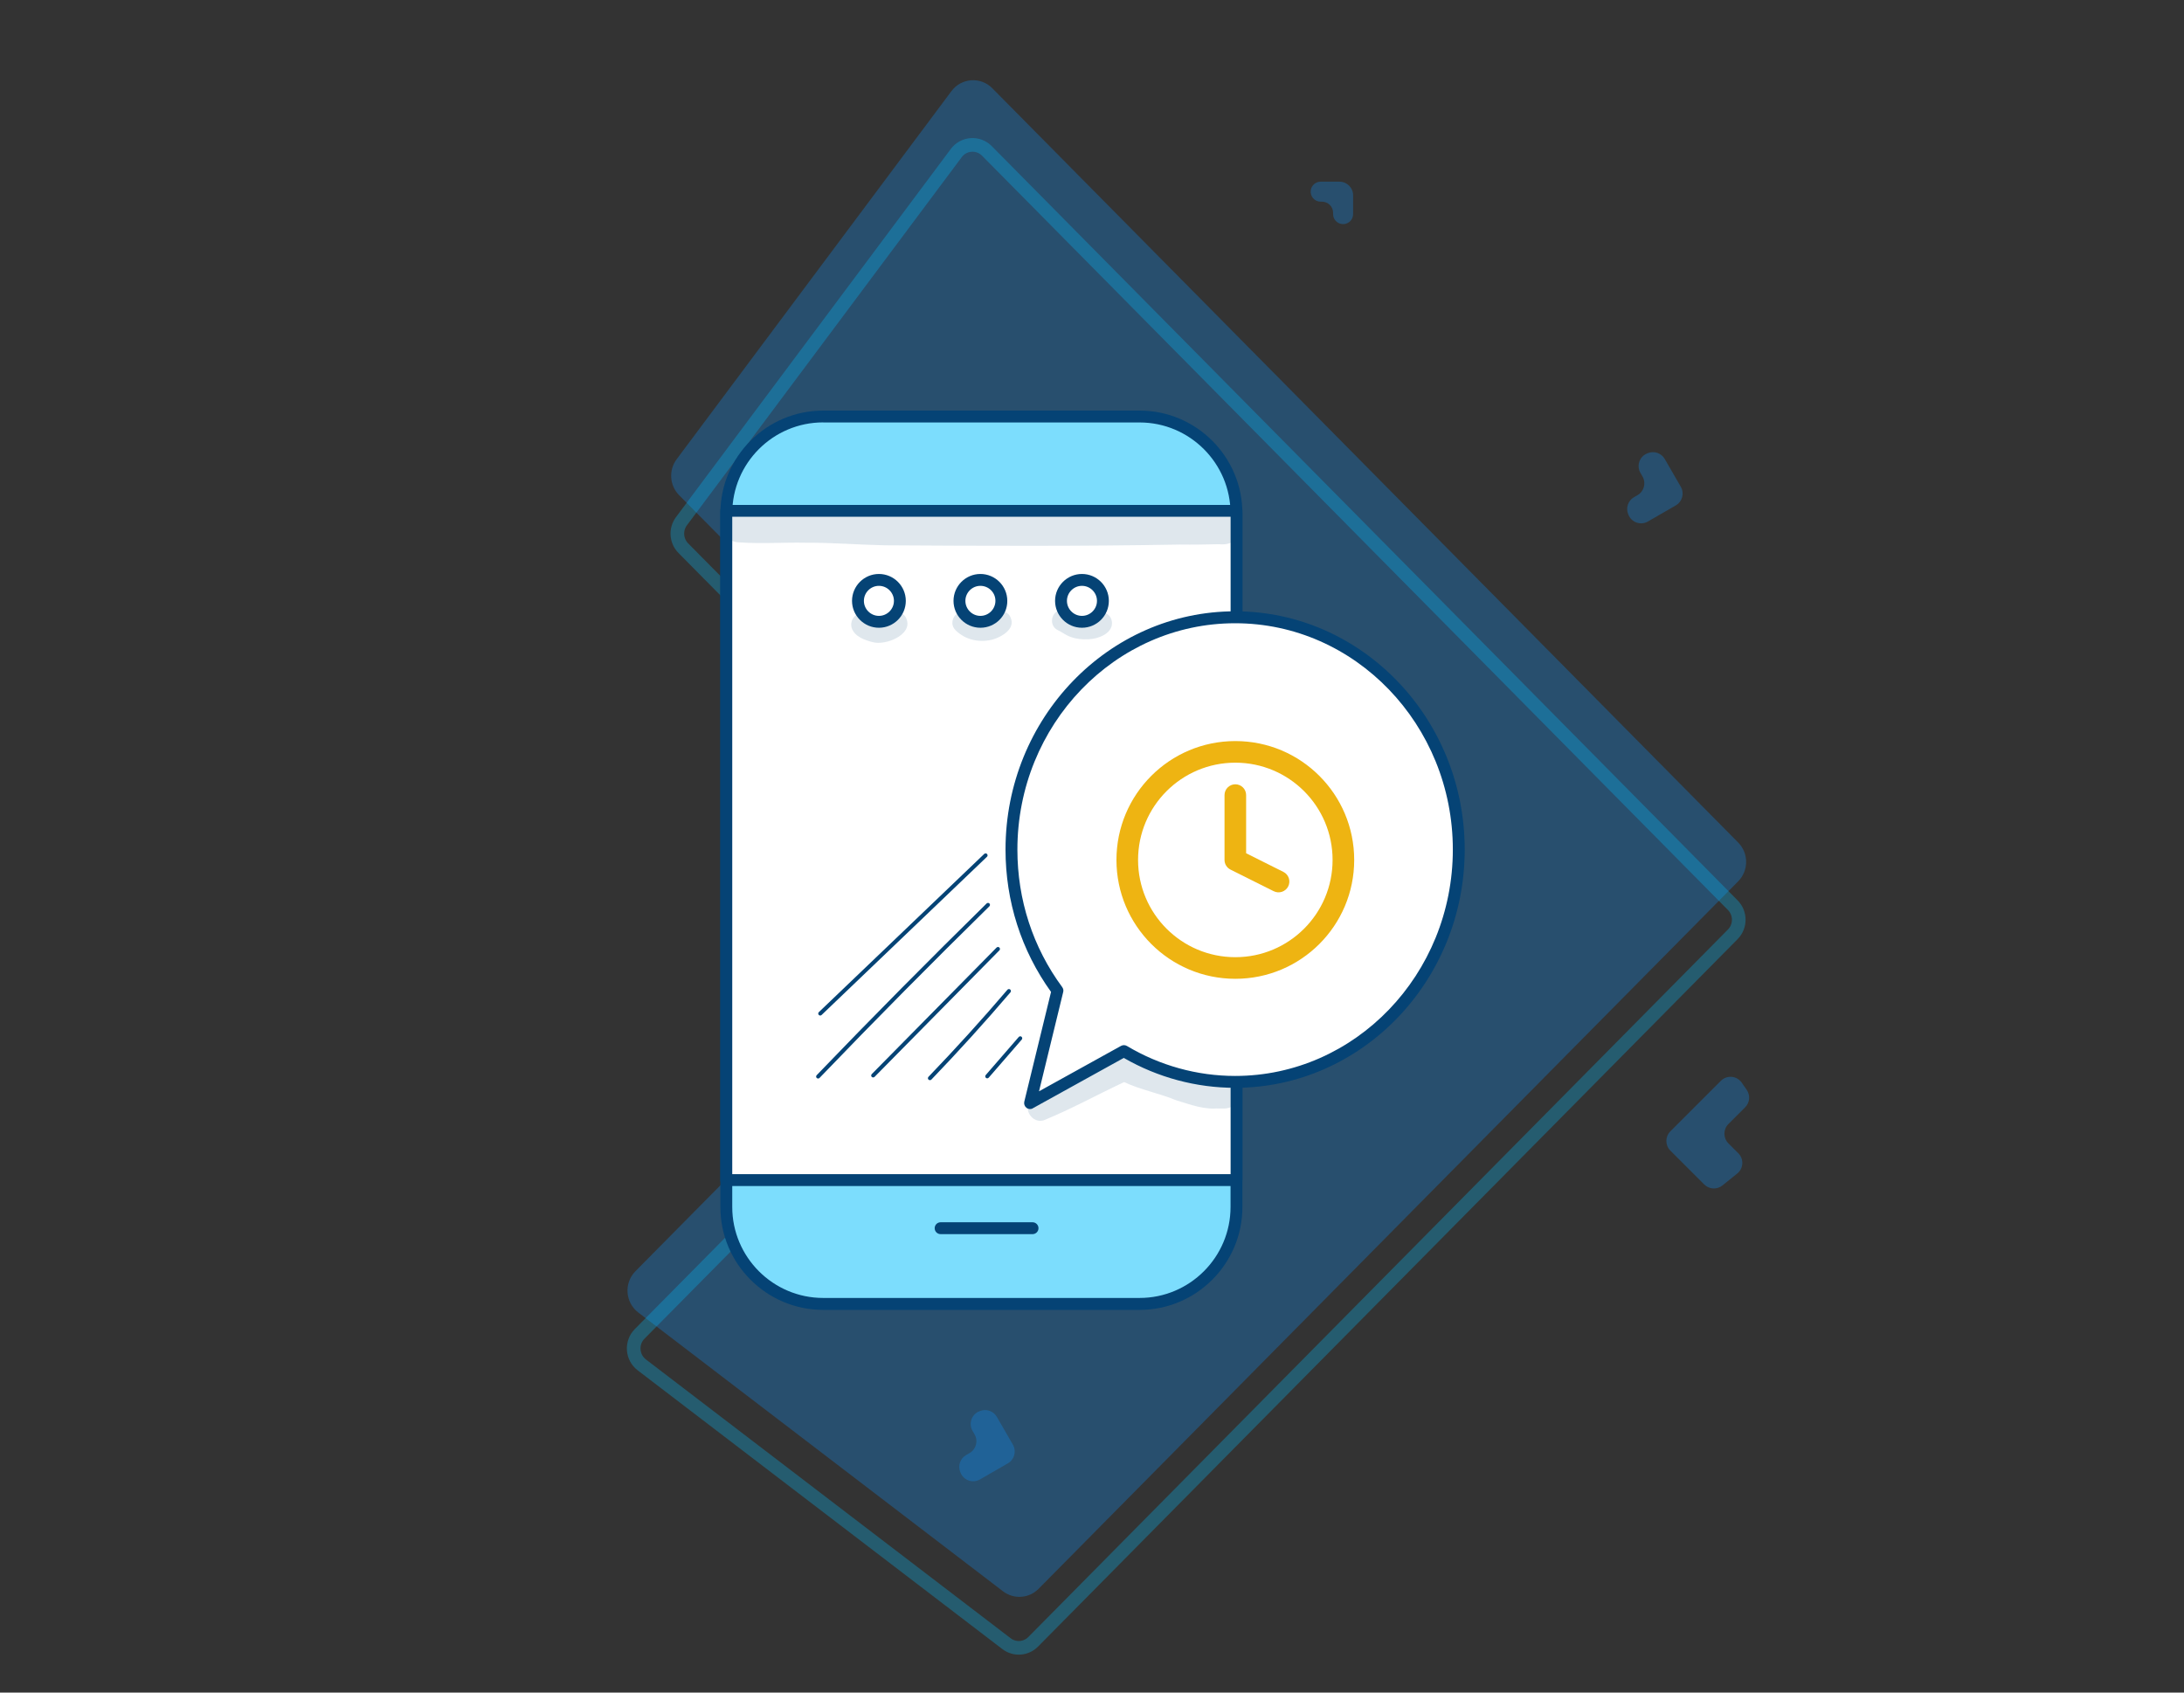 <svg width="320" height="248" viewBox="0 0 320 248" fill="none" xmlns="http://www.w3.org/2000/svg">
<rect x="0" y="0" width="320" height="248" fill="#333333" stroke="none"/>
<path opacity="0.3" d="M254.679 129.137C256.232 127.566 256.232 125.02 254.679 123.449L145.393 12.929C143.685 11.202 140.861 11.4 139.406 13.35L99.142 67.289C97.946 68.89 98.101 71.138 99.504 72.557L149.71 123.329C151.263 124.9 151.263 127.447 149.71 129.018L93.106 186.26C91.399 187.987 91.594 190.841 93.52 192.314L146.962 233.164C148.546 234.375 150.77 234.219 152.173 232.8L254.679 129.137Z" fill="#1090F9"/>
<path opacity="0.3" d="M253.888 132.632C255.053 133.81 255.053 135.72 253.888 136.898L151.383 240.561C150.33 241.626 148.662 241.742 147.474 240.834L94.032 199.984C92.588 198.879 92.441 196.739 93.722 195.444L150.326 138.201C152.267 136.238 152.267 133.054 150.326 131.091L100.119 80.318C99.067 79.254 98.951 77.568 99.848 76.367L140.112 22.428C141.203 20.966 143.321 20.817 144.602 22.113L253.888 132.632Z" stroke="#05BDFB" stroke-width="2"/>
<path opacity="0.3" d="M196.259 26.619C197.364 26.619 198.259 27.514 198.259 28.619L198.259 31.372C198.259 32.262 197.472 32.947 196.59 32.824C195.865 32.723 195.326 32.103 195.326 31.372L195.326 31.183C195.326 30.282 194.596 29.552 193.695 29.552L193.506 29.552C192.615 29.552 191.93 28.765 192.053 27.883C192.154 27.158 192.774 26.619 193.506 26.619L196.259 26.619Z" fill="#1090F9"/>
<path opacity="0.3" d="M246.27 71.322C246.823 72.279 246.495 73.502 245.538 74.054L241.454 76.412C240.403 77.019 239.057 76.557 238.601 75.431L238.561 75.332C238.186 74.407 238.55 73.347 239.414 72.849L239.929 72.551C240.885 71.999 241.213 70.776 240.661 69.819L240.356 69.292C239.749 68.24 240.212 66.894 241.337 66.438L241.437 66.398C242.361 66.023 243.421 66.387 243.92 67.251L246.27 71.322Z" fill="#1090F9"/>
<path opacity="0.3" d="M148.408 211.678C148.96 212.634 148.633 213.857 147.676 214.41L143.592 216.767C142.541 217.375 141.195 216.912 140.739 215.787L140.698 215.687C140.323 214.762 140.688 213.703 141.552 213.204L142.066 212.907C143.023 212.354 143.351 211.131 142.798 210.175L142.494 209.647C141.887 208.595 142.349 207.25 143.475 206.794L143.574 206.753C144.499 206.378 145.559 206.742 146.058 207.607L148.408 211.678Z" fill="#1090F9"/>
<path opacity="0.3" d="M244.742 168.593C243.96 167.812 243.96 166.545 244.742 165.764L252.143 158.363C253.024 157.482 254.487 157.612 255.199 158.635L255.929 159.685C256.482 160.48 256.387 161.557 255.702 162.241L253.247 164.696C252.465 165.478 252.465 166.744 253.247 167.525L254.7 168.979C255.542 169.82 255.467 171.205 254.54 171.951L252.37 173.697C251.574 174.337 250.424 174.275 249.702 173.553L244.742 168.593Z" fill="#1090F9"/>
<path d="M106.419 176.76V75.33C106.419 67.43 112.819 61.03 120.719 61.03H166.869C174.769 61.03 181.169 67.43 181.169 75.33V176.76C181.169 184.66 174.769 191.06 166.869 191.06H120.719C112.819 191.06 106.419 184.66 106.419 176.76Z" fill="#7CDDFD"/>
<path d="M166.969 191.93H120.619C112.309 191.93 105.549 185.17 105.549 176.86V75.23C105.549 66.92 112.309 60.16 120.619 60.16H166.969C175.279 60.16 182.039 66.92 182.039 75.23V176.86C182.039 185.17 175.279 191.93 166.969 191.93ZM120.619 61.89C113.269 61.89 107.289 67.87 107.289 75.22V176.85C107.289 184.2 113.269 190.18 120.619 190.18H166.969C174.319 190.18 180.299 184.2 180.299 176.85V75.23C180.299 67.88 174.319 61.9 166.969 61.9H120.619V61.89Z" fill="#054375"/>
<path d="M181.179 74.85H106.419V172.91H181.179V74.85Z" fill="white"/>
<path d="M181.169 173.78H106.409C105.929 173.78 105.539 173.39 105.539 172.91V74.85C105.539 74.37 105.929 73.98 106.409 73.98H181.169C181.649 73.98 182.039 74.37 182.039 74.85V172.91C182.039 173.39 181.659 173.78 181.169 173.78ZM107.289 172.04H180.309V75.72H107.289V172.04Z" fill="#054375"/>
<path d="M151.289 180.83H137.819C137.339 180.83 136.949 180.44 136.949 179.96C136.949 179.48 137.339 179.09 137.819 179.09H151.289C151.769 179.09 152.159 179.48 152.159 179.96C152.159 180.44 151.769 180.83 151.289 180.83Z" fill="#054375"/>
<g opacity="0.129">
<path d="M176.169 75.03C173.619 74.96 171.069 74.84 168.519 74.87C161.659 74.8 154.789 74.81 147.919 74.9C142.519 74.94 137.119 75.16 131.719 74.8C125.099 74.6 118.479 74.2 111.849 74.47C110.919 74.49 109.989 74.48 109.059 74.44C108.499 74.4 107.899 74.32 107.389 74.61C104.859 75.58 105.649 79.5 108.369 79.47C111.599 79.7 114.849 79.45 118.079 79.52C121.939 79.5 125.789 79.82 129.649 79.9C144.049 79.99 158.459 80.05 172.859 79.79C174.769 79.82 176.689 79.78 178.599 79.74C180.179 79.92 181.789 79.17 181.809 77.39C181.609 74.32 178.309 75.14 176.169 75.03Z" fill="#054375"/>
</g>
<path d="M180.969 90.45C162.869 90.45 148.199 105.69 148.199 124.49C148.199 132.27 150.719 139.43 154.939 145.16L150.929 161.63L164.679 154.02C169.479 156.88 175.039 158.53 180.969 158.53C199.069 158.53 213.739 143.29 213.739 124.49C213.739 105.69 199.069 90.45 180.969 90.45Z" fill="white"/>
<path d="M150.929 162.5C150.739 162.5 150.559 162.44 150.399 162.32C150.129 162.11 149.999 161.76 150.079 161.42L153.999 145.34C149.639 139.27 147.329 132.07 147.329 124.48C147.329 105.23 162.419 89.57 180.969 89.57C199.519 89.57 214.609 105.23 214.609 124.48C214.609 143.73 199.519 159.39 180.969 159.39C175.269 159.39 169.639 157.88 164.659 155.01L151.339 162.38C151.219 162.47 151.069 162.5 150.929 162.5ZM180.969 91.32C163.379 91.32 149.069 106.2 149.069 124.49C149.069 131.84 151.339 138.81 155.639 144.64C155.789 144.85 155.849 145.11 155.779 145.36L152.239 159.9L164.249 153.25C164.519 153.1 164.849 153.1 165.119 153.26C169.929 156.13 175.409 157.65 180.969 157.65C198.559 157.65 212.869 142.77 212.869 124.48C212.869 106.19 198.559 91.32 180.969 91.32Z" fill="#054375"/>
<path d="M125.709 88.04C125.709 86.34 127.089 84.97 128.779 84.97C130.469 84.97 131.849 86.35 131.849 88.04C131.849 89.74 130.469 91.11 128.779 91.11C127.089 91.11 125.709 89.74 125.709 88.04Z" fill="white"/>
<path d="M128.779 91.98C126.609 91.98 124.839 90.21 124.839 88.04C124.839 85.87 126.609 84.1 128.779 84.1C130.949 84.1 132.719 85.87 132.719 88.04C132.719 90.22 130.949 91.98 128.779 91.98ZM128.779 85.84C127.569 85.84 126.579 86.83 126.579 88.04C126.579 89.25 127.569 90.24 128.779 90.24C129.989 90.24 130.979 89.25 130.979 88.04C130.979 86.83 129.989 85.84 128.779 85.84Z" fill="#054375"/>
<path d="M140.579 88.04C140.579 86.34 141.959 84.97 143.649 84.97C145.349 84.97 146.719 86.35 146.719 88.04C146.719 89.74 145.339 91.11 143.649 91.11C141.959 91.11 140.579 89.74 140.579 88.04Z" fill="white"/>
<path d="M143.649 91.98C141.479 91.98 139.709 90.21 139.709 88.04C139.709 85.87 141.479 84.1 143.649 84.1C145.819 84.1 147.589 85.87 147.589 88.04C147.599 90.22 145.829 91.98 143.649 91.98ZM143.649 85.84C142.439 85.84 141.449 86.83 141.449 88.04C141.449 89.25 142.439 90.24 143.649 90.24C144.859 90.24 145.849 89.25 145.849 88.04C145.859 86.83 144.869 85.84 143.649 85.84Z" fill="#054375"/>
<path d="M155.459 88.04C155.459 86.34 156.839 84.97 158.529 84.97C160.229 84.97 161.599 86.35 161.599 88.04C161.599 89.74 160.219 91.11 158.529 91.11C156.829 91.11 155.459 89.74 155.459 88.04Z" fill="white"/>
<path d="M158.529 91.98C156.359 91.98 154.589 90.21 154.589 88.04C154.589 85.87 156.359 84.1 158.529 84.1C160.699 84.1 162.469 85.87 162.469 88.04C162.469 90.22 160.699 91.98 158.529 91.98ZM158.529 85.84C157.319 85.84 156.329 86.83 156.329 88.04C156.329 89.25 157.319 90.24 158.529 90.24C159.739 90.24 160.729 89.25 160.729 88.04C160.729 86.83 159.739 85.84 158.529 85.84Z" fill="#054375"/>
<g opacity="0.129">
<path d="M132.819 90.69C132.379 89.45 130.589 89.27 129.799 90.28C129.789 90.29 129.789 90.29 129.779 90.29C129.669 90.37 129.559 90.44 129.439 90.51C129.299 90.56 129.149 90.6 128.999 90.63C128.969 90.63 128.949 90.63 128.919 90.64C128.859 90.64 128.799 90.63 128.739 90.63C128.679 90.62 128.609 90.6 128.529 90.58C128.369 90.54 128.249 90.49 128.169 90.47C128.079 90.42 127.989 90.37 127.899 90.32C127.789 90.21 127.669 90.11 127.519 90.02C126.169 89.1 124.339 90.44 124.789 92.01C125.209 93.26 126.699 93.81 127.889 94.09C129.719 94.61 133.759 93.03 132.819 90.69Z" fill="#054375"/>
</g>
<g opacity="0.129">
<path d="M148.089 90.53C147.709 89.45 146.159 89.17 145.389 89.99C145.299 90.08 145.209 90.16 145.109 90.25C145.079 90.27 145.059 90.29 145.019 90.31C144.389 90.59 144.499 90.54 143.679 90.62C143.569 90.62 143.469 90.61 143.359 90.6C143.239 90.57 143.109 90.53 143.019 90.5C142.839 90.41 142.659 90.32 142.489 90.21C142.459 90.19 142.439 90.18 142.419 90.16C142.219 89.98 142.039 89.79 141.779 89.72C140.209 88.98 138.769 91.15 140.009 92.34C141.469 93.81 143.649 94.23 145.599 93.66C146.869 93.25 148.779 92.11 148.089 90.53Z" fill="#054375"/>
</g>
<g opacity="0.129">
<path d="M162.869 90.85C162.559 89.69 161.079 89.36 160.219 90.11C160.109 90.18 159.989 90.24 159.869 90.29C159.809 90.32 159.749 90.34 159.689 90.37C159.629 90.39 159.469 90.45 159.289 90.5C159.219 90.52 159.149 90.53 159.089 90.55C158.949 90.55 158.809 90.55 158.669 90.54C157.849 90.37 157.859 90.3 157.629 90.2C156.909 89.82 156.139 89.18 155.269 89.42C153.969 89.73 153.719 91.64 154.899 92.28C155.579 92.6 156.169 93.08 156.889 93.33C157.699 93.63 158.589 93.71 159.449 93.67C160.959 93.62 163.329 92.74 162.869 90.85Z" fill="#054375"/>
</g>
<path d="M120.179 148.8C120.099 148.8 120.029 148.77 119.969 148.71C119.859 148.59 119.859 148.41 119.979 148.3L144.209 125.12C144.329 125.01 144.509 125.01 144.619 125.13C144.729 125.25 144.729 125.43 144.609 125.54L120.379 148.72C120.319 148.77 120.249 148.8 120.179 148.8Z" fill="#054375"/>
<path d="M119.869 158.03C119.799 158.03 119.719 158 119.669 157.95C119.549 157.84 119.549 157.66 119.659 157.54C127.789 149.08 136.169 140.62 144.559 132.38C144.679 132.27 144.859 132.27 144.969 132.38C145.079 132.49 145.079 132.68 144.969 132.79C136.589 141.02 128.209 149.48 120.079 157.94C120.029 158 119.949 158.03 119.869 158.03Z" fill="#054375"/>
<path d="M127.929 157.87C127.859 157.87 127.779 157.84 127.729 157.79C127.619 157.68 127.619 157.49 127.729 157.38L146.019 138.84C146.129 138.73 146.319 138.72 146.429 138.84C146.539 138.95 146.549 139.14 146.429 139.25L128.139 157.79C128.079 157.84 127.999 157.87 127.929 157.87Z" fill="#054375"/>
<path d="M136.249 158.27C136.179 158.27 136.109 158.24 136.049 158.19C135.929 158.08 135.929 157.9 136.039 157.78C139.999 153.66 143.899 149.37 147.609 145.02C147.709 144.9 147.899 144.88 148.019 144.99C148.139 145.09 148.159 145.28 148.049 145.4C144.329 149.76 140.429 154.06 136.459 158.19C136.409 158.24 136.329 158.27 136.249 158.27Z" fill="#054375"/>
<path d="M144.649 158C144.579 158 144.509 157.98 144.459 157.93C144.339 157.82 144.329 157.64 144.429 157.52L149.269 151.94C149.379 151.82 149.559 151.81 149.679 151.91C149.799 152.02 149.809 152.2 149.709 152.32L144.869 157.9C144.809 157.97 144.729 158 144.649 158Z" fill="#054375"/>
<g opacity="0.129">
<path d="M179.999 158.49C179.609 158.37 179.229 158.42 178.849 158.51C178.709 158.52 178.559 158.52 178.419 158.52C176.779 158.23 175.679 158.22 172.349 157.01C172.269 156.98 172.199 156.95 172.119 156.92C171.979 156.85 171.379 156.56 171.129 156.45C170.019 155.94 168.849 155.59 167.679 155.21C166.719 154.92 165.829 154.36 164.799 154.31C164.349 154.34 163.869 154.43 163.499 154.69C163.189 154.87 162.869 155.03 162.549 155.19C160.109 156.34 157.699 157.57 155.349 158.89C154.369 159.46 153.359 159.96 152.319 160.4C151.839 160.63 151.269 160.76 150.979 161.24C149.859 162.56 151.269 164.66 152.929 164.15C156.959 162.51 160.769 160.39 164.709 158.55C167.149 159.7 169.829 160.17 172.319 161.21C174.409 161.83 176.589 162.71 178.799 162.35C178.629 162.37 178.449 162.4 178.279 162.42C179.009 162.41 179.819 162.53 180.479 162.14C181.989 161.29 181.689 158.93 179.999 158.49Z" fill="#054375"/>
</g>
<path d="M182.583 116.5C182.583 115.626 181.874 114.917 181 114.917C180.126 114.917 179.417 115.626 179.417 116.5V126C179.417 126.6 179.756 127.148 180.292 127.416L186.625 130.583C187.407 130.974 188.358 130.657 188.75 129.875C189.141 129.093 188.824 128.142 188.041 127.751L182.583 125.021V116.5Z" fill="#EEB412"/>
<path fill-rule="evenodd" clip-rule="evenodd" d="M181 108.583C171.381 108.583 163.583 116.381 163.583 126C163.583 135.619 171.381 143.417 181 143.417C190.619 143.417 198.417 135.619 198.417 126C198.417 116.381 190.619 108.583 181 108.583ZM166.75 126C166.75 118.13 173.13 111.75 181 111.75C188.87 111.75 195.25 118.13 195.25 126C195.25 133.87 188.87 140.25 181 140.25C173.13 140.25 166.75 133.87 166.75 126Z" fill="#EEB412"/>
</svg>
